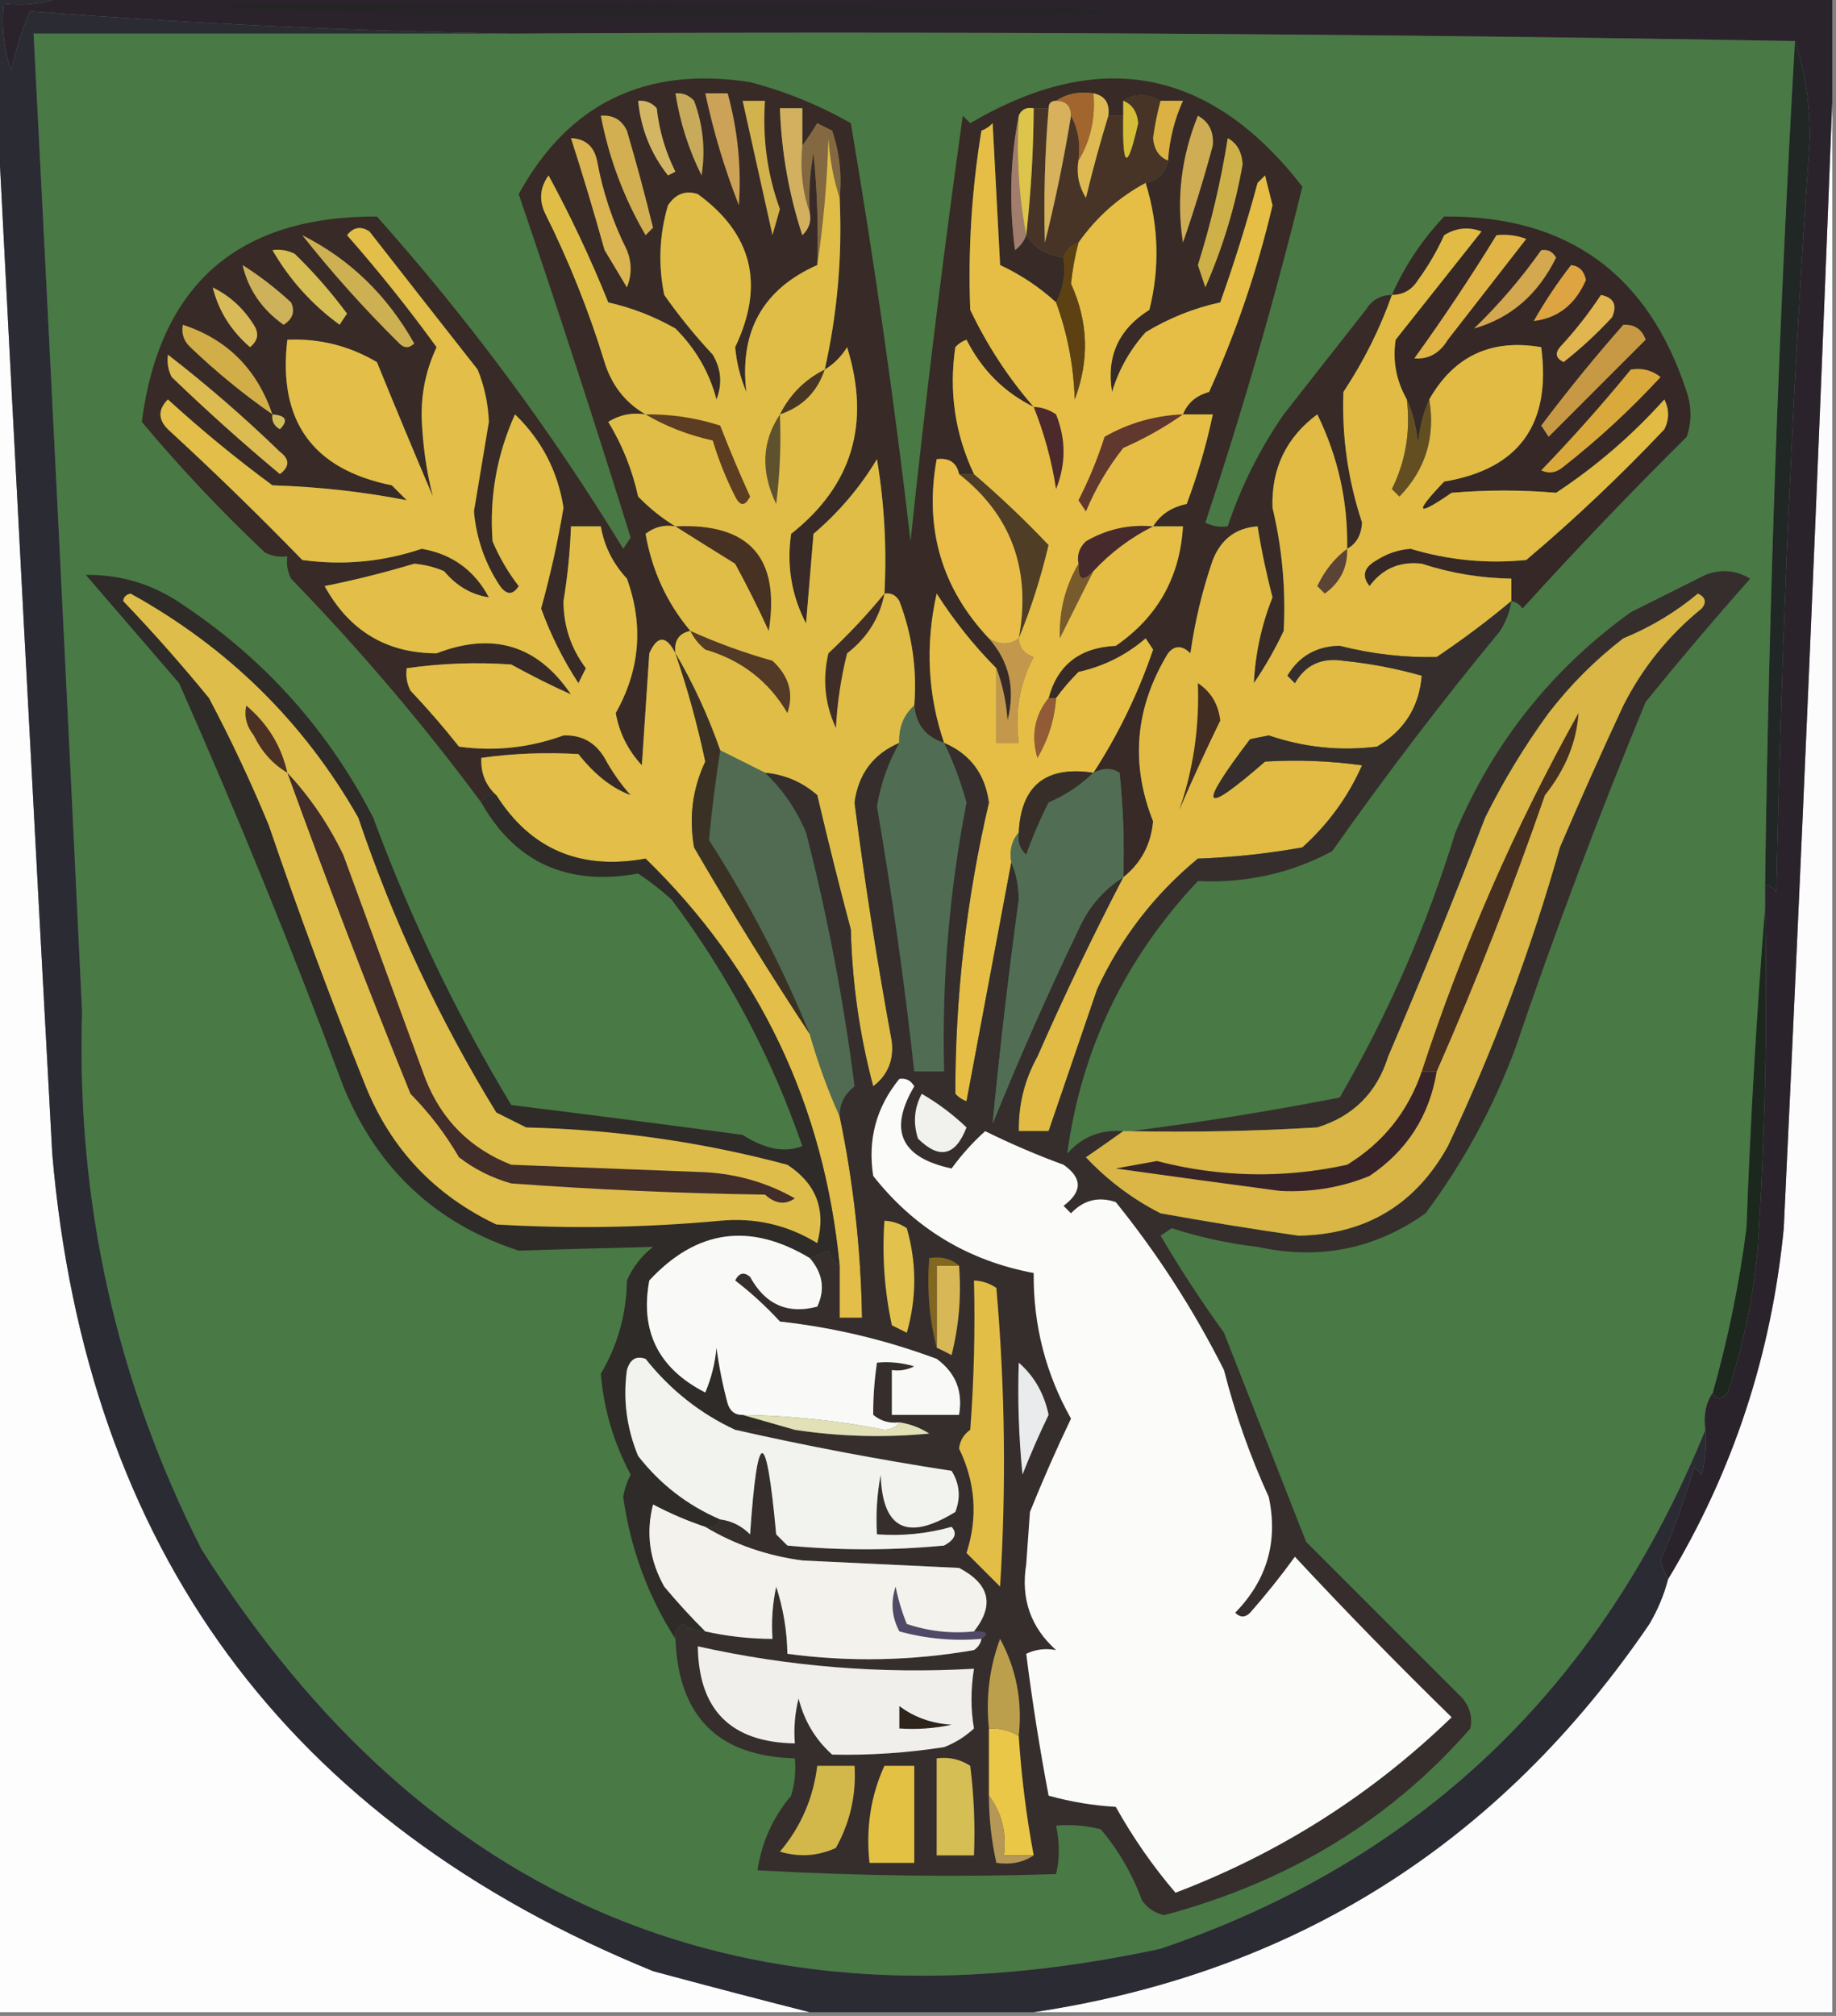 <?xml version="1.0" encoding="UTF-8"?>
<!DOCTYPE svg PUBLIC "-//W3C//DTD SVG 1.1//EN" "http://www.w3.org/Graphics/SVG/1.1/DTD/svg11.dtd">
<svg xmlns="http://www.w3.org/2000/svg" version="1.1" width="246px" height="270px" style="shape-rendering:geometricPrecision; text-rendering:geometricPrecision; image-rendering:optimizeQuality; fill-rule:evenodd; clip-rule:evenodd" xmlns:xlink="http://www.w3.org/1999/xlink">
<rect width="100%" height="100%" fill="#808080" stroke="none"/>
<g><path style="opacity:1" fill="#497945" d="M 68.5,4.5 C 126.002,4.168 183.336,4.501 240.5,5.5C 238.34,43.131 237.007,80.798 236.5,118.5C 236.5,119.5 236.5,120.5 236.5,121.5C 235.37,135.659 234.536,149.992 234,164.5C 233.032,171.98 231.532,179.313 229.5,186.5C 228.549,187.919 228.216,189.585 228.5,191.5C 214.444,226.07 190.11,249.237 155.5,261C 100,272.986 57.167,255.152 27,207.5C 15.555,184.949 10.221,160.949 11,135.5C 8.921,91.826 6.754,48.159 4.5,4.5C 25.833,4.5 47.167,4.5 68.5,4.5 Z"/></g>
<g><path style="opacity:1" fill="#fdfdfd" d="M -0.5,12.5 C 1.914,59.683 4.414,107.016 7,154.5C 11.56,207.482 38.394,243.982 87.5,264C 94.61,265.918 101.61,267.751 108.5,269.5C 72.167,269.5 35.833,269.5 -0.5,269.5C -0.5,183.833 -0.5,98.167 -0.5,12.5 Z"/></g>
<g><path style="opacity:1" fill="#fcfcfc" d="M 245.5,13.5 C 245.5,98.833 245.5,184.167 245.5,269.5C 209.833,269.5 174.167,269.5 138.5,269.5C 173.443,264.263 200.943,246.93 221,217.5C 222.122,215.593 222.955,213.593 223.5,211.5C 232.188,197.117 237.354,181.45 239,164.5C 241.407,114.027 243.574,63.694 245.5,13.5 Z"/></g>
<g><path style="opacity:1" fill="#382a26" d="M 186.5,39.5 C 184.888,44.057 182.722,48.39 180,52.5C 179.777,58.454 180.61,64.287 182.5,70C 182.392,71.681 181.725,72.848 180.5,73.5C 180.616,67.181 179.283,61.181 176.5,55.5C 172.334,58.59 170.334,62.757 170.5,68C 171.794,73.424 172.294,78.924 172,84.5C 170.855,86.926 169.522,89.259 168,91.5C 168.192,87.544 169.025,83.71 170.5,80C 169.678,76.859 169.011,73.693 168.5,70.5C 165.619,70.698 163.619,72.198 162.5,75C 161.103,79.048 160.103,83.214 159.5,87.5C 158.391,86.41 157.391,86.41 156.5,87.5C 152.091,94.744 151.425,102.244 154.5,110C 154.223,113.098 152.89,115.598 150.5,117.5C 150.666,112.821 150.499,108.155 150,103.5C 149.014,102.829 147.847,102.829 146.5,103.5C 149.824,98.386 152.491,92.886 154.5,87C 154.167,86.5 153.833,86 153.5,85.5C 150.909,87.739 147.909,89.239 144.5,90C 143.364,91.145 142.364,92.312 141.5,93.5C 141.167,93.5 140.833,93.5 140.5,93.5C 141.688,89.049 144.688,86.716 149.5,86.5C 155.096,82.643 158.096,77.31 158.5,70.5C 157.167,70.5 155.833,70.5 154.5,70.5C 155.474,68.915 156.974,67.915 159,67.5C 160.484,63.553 161.65,59.553 162.5,55.5C 161.167,55.5 159.833,55.5 158.5,55.5C 159.105,53.974 160.271,52.974 162,52.5C 165.644,44.456 168.477,36.123 170.5,27.5C 170.167,26.167 169.833,24.833 169.5,23.5C 169.167,23.833 168.833,24.167 168.5,24.5C 167.045,29.889 165.378,35.222 163.5,40.5C 159.951,41.274 156.618,42.607 153.5,44.5C 151.396,46.851 149.896,49.518 149,52.5C 148.21,47.746 149.876,44.079 154,41.5C 155.416,35.858 155.249,30.191 153.5,24.5C 155.144,24.19 156.144,23.19 156.5,21.5C 156.694,18.67 157.361,16.004 158.5,13.5C 157.5,13.5 156.5,13.5 155.5,13.5C 153.666,12.506 151.999,12.506 150.5,13.5C 150.5,14.167 150.5,14.833 150.5,15.5C 149.833,15.5 149.167,15.5 148.5,15.5C 148.715,13.821 148.048,12.821 146.5,12.5C 144.585,12.216 142.919,12.549 141.5,13.5C 140.833,13.5 140.5,13.833 140.5,14.5C 139.833,14.5 139.167,14.5 138.5,14.5C 137.508,14.328 136.842,14.662 136.5,15.5C 135.347,21.319 135.181,27.319 136,33.5C 136.717,32.956 137.217,32.289 137.5,31.5C 138.659,33.25 140.326,34.25 142.5,34.5C 142.795,36.735 142.461,38.735 141.5,40.5C 139.287,38.471 136.787,36.805 134,35.5C 133.667,29.167 133.333,22.833 133,16.5C 132.586,16.957 132.086,17.291 131.5,17.5C 130.193,25.465 129.693,33.465 130,41.5C 132.265,46.253 135.098,50.587 138.5,54.5C 134.543,52.543 131.543,49.543 129.5,45.5C 128.914,45.709 128.414,46.043 128,46.5C 127.124,52.458 127.957,58.124 130.5,63.5C 129.833,63.5 129.167,63.5 128.5,63.5C 128.179,61.952 127.179,61.285 125.5,61.5C 123.826,70.781 126.159,78.781 132.5,85.5C 135.244,88.591 136.077,92.258 135,96.5C 134.814,93.964 134.314,91.631 133.5,89.5C 130.519,86.508 127.853,83.175 125.5,79.5C 123.964,86.376 124.298,93.043 126.5,99.5C 124.071,98.735 122.738,97.069 122.5,94.5C 122.884,89.663 122.217,84.997 120.5,80.5C 120.043,79.703 119.376,79.369 118.5,79.5C 118.829,73.463 118.496,67.463 117.5,61.5C 115.237,65.267 112.404,68.601 109,71.5C 108.667,75.5 108.333,79.5 108,83.5C 106.051,79.749 105.384,75.749 106,71.5C 114.185,65.054 116.685,56.721 113.5,46.5C 112.712,47.77 111.712,48.77 110.5,49.5C 112.202,41.954 112.868,34.287 112.5,26.5C 112.817,23.428 112.484,20.428 111.5,17.5C 110.833,17.167 110.167,16.833 109.5,16.5C 108.824,17.602 108.158,18.602 107.5,19.5C 107.5,17.833 107.5,16.167 107.5,14.5C 106.5,14.5 105.5,14.5 104.5,14.5C 104.703,20.353 105.703,26.019 107.5,31.5C 108.386,30.675 108.719,29.675 108.5,28.5C 108.336,25.813 108.503,23.146 109,20.5C 109.499,25.489 109.666,30.489 109.5,35.5C 102.213,38.73 99.047,44.397 100,52.5C 99.192,50.577 98.692,48.577 98.5,46.5C 102.485,38.163 100.818,31.33 93.5,26C 91.865,25.46 90.532,25.96 89.5,27.5C 88.34,31.459 88.174,35.459 89,39.5C 90.977,42.312 93.144,44.978 95.5,47.5C 96.641,49.421 96.808,51.421 96,53.5C 95.041,49.863 93.208,46.697 90.5,44C 87.702,42.401 84.702,41.235 81.5,40.5C 79.133,34.631 76.466,28.965 73.5,23.5C 72.369,25.075 72.203,26.741 73,28.5C 76.226,34.951 78.893,41.618 81,48.5C 81.967,51.621 83.8,53.954 86.5,55.5C 84.712,55.215 83.045,55.548 81.5,56.5C 83.393,59.618 84.727,62.952 85.5,66.5C 87.054,68.093 88.721,69.427 90.5,70.5C 89.022,70.238 87.689,70.571 86.5,71.5C 87.358,76.43 89.358,80.763 92.5,84.5C 90.952,84.821 90.285,85.821 90.5,87.5C 89.259,85.069 88.092,85.069 87,87.5C 86.667,92.5 86.333,97.5 86,102.5C 84.134,100.481 82.967,98.148 82.5,95.5C 85.751,89.736 86.251,83.736 84,77.5C 82.121,75.473 80.954,73.14 80.5,70.5C 79.167,70.5 77.833,70.5 76.5,70.5C 76.386,73.85 76.053,77.183 75.5,80.5C 75.501,83.836 76.501,86.836 78.5,89.5C 78.167,90.167 77.833,90.833 77.5,91.5C 75.456,88.377 73.79,85.044 72.5,81.5C 73.736,77.056 74.736,72.556 75.5,68C 74.737,63.106 72.571,58.939 69,55.5C 66.556,60.937 65.556,66.603 66,72.5C 66.914,74.664 68.081,76.664 69.5,78.5C 68.726,79.711 67.893,79.711 67,78.5C 64.991,75.478 63.824,72.144 63.5,68.5C 64.167,64.5 64.833,60.5 65.5,56.5C 65.406,54.077 64.906,51.744 64,49.5C 59.111,43.29 54.278,37.123 49.5,31C 48.365,30.251 47.365,30.417 46.5,31.5C 50.74,36.318 54.74,41.318 58.5,46.5C 57.09,49.501 56.423,52.667 56.5,56C 56.645,59.652 57.145,63.152 58,66.5C 55.438,60.477 52.938,54.477 50.5,48.5C 46.795,46.314 42.795,45.314 38.5,45.5C 37.217,56.371 41.884,62.871 52.5,65C 53.167,65.667 53.833,66.333 54.5,67C 48.681,65.865 42.681,65.198 36.5,65C 31.61,61.395 26.943,57.562 22.5,53.5C 21.167,54.833 21.167,56.167 22.5,57.5C 28.599,63.097 34.599,68.93 40.5,75C 45.971,75.753 51.304,75.253 56.5,73.5C 60.556,74.195 63.556,76.362 65.5,80C 63.195,79.671 61.195,78.504 59.5,76.5C 58.228,75.954 56.895,75.621 55.5,75.5C 51.564,76.683 47.564,77.683 43.5,78.5C 46.803,84.495 51.803,87.495 58.5,87.5C 66.052,84.582 72.052,86.415 76.5,93C 73.945,91.862 71.278,90.529 68.5,89C 63.826,88.667 59.16,88.833 54.5,89.5C 54.35,90.552 54.517,91.552 55,92.5C 57.285,94.907 59.451,97.407 61.5,100C 66.28,100.653 70.947,100.153 75.5,98.5C 77.912,98.406 79.745,99.406 81,101.5C 81.972,103.305 83.139,104.972 84.5,106.5C 82.014,105.594 79.681,103.761 77.5,101C 73.165,100.737 68.832,100.903 64.5,101.5C 64.391,103.514 65.058,105.18 66.5,106.5C 65.508,106.328 64.842,106.662 64.5,107.5C 56.73,97.014 48.23,87.014 39,77.5C 38.517,76.552 38.35,75.552 38.5,74.5C 37.448,74.65 36.448,74.483 35.5,74C 29.634,68.469 24.134,62.635 19,56.5C 21.4,38.102 31.9,28.935 50.5,29C 62.829,42.815 73.829,57.648 83.5,73.5C 83.833,73 84.167,72.5 84.5,72C 79.721,56.643 74.721,41.309 69.5,26C 76.173,13.832 86.507,8.832 100.5,11C 105.258,12.251 109.758,14.085 114,16.5C 117.214,35.496 119.881,54.163 122,72.5C 124.01,53.445 126.343,34.445 129,15.5C 129.333,15.833 129.667,16.167 130,16.5C 147.364,6.291 162.197,9.125 174.5,25C 170.847,39.903 166.514,54.903 161.5,70C 162.448,70.483 163.448,70.65 164.5,70.5C 166.253,65.213 168.753,60.213 172,55.5C 175.667,50.833 179.333,46.167 183,41.5C 183.816,40.177 184.983,39.511 186.5,39.5 Z"/></g>
<g><path style="opacity:1" fill="#d6bd54" d="M 36.5,33.5 C 37.552,33.35 38.552,33.517 39.5,34C 42.023,36.446 44.357,39.112 46.5,42C 46.167,42.5 45.833,43 45.5,43.5C 41.772,40.775 38.772,37.441 36.5,33.5 Z"/></g>
<g><path style="opacity:1" fill="#ceb15b" d="M 32.5,35.5 C 34.772,36.927 36.938,38.594 39,40.5C 39.563,41.725 39.23,42.725 38,43.5C 35.097,41.454 33.264,38.787 32.5,35.5 Z"/></g>
<g><path style="opacity:1" fill="#483426" d="M 150.5,13.5 C 151.999,12.506 153.666,12.506 155.5,13.5C 155.062,15.126 154.728,16.793 154.5,18.5C 154.64,20.03 155.307,21.03 156.5,21.5C 156.144,23.19 155.144,24.19 153.5,24.5C 149.899,26.431 146.899,29.098 144.5,32.5C 143.5,32.833 142.833,33.5 142.5,34.5C 140.326,34.25 138.659,33.25 137.5,31.5C 138.134,25.855 138.468,20.189 138.5,14.5C 139.167,14.5 139.833,14.5 140.5,14.5C 139.998,20.505 139.832,26.505 140,32.5C 141.413,26.827 142.58,21.16 143.5,15.5C 144.461,17.265 144.795,19.265 144.5,21.5C 144.215,23.288 144.548,24.955 145.5,26.5C 146.396,22.772 147.396,19.105 148.5,15.5C 149.167,15.5 149.833,15.5 150.5,15.5C 150.367,22.649 151.034,22.982 152.5,16.5C 152.36,14.97 151.693,13.97 150.5,13.5 Z"/></g>
<g><path style="opacity:1" fill="#ccb052" d="M 40.5,31.5 C 46.869,34.699 51.869,39.532 55.5,46C 54.833,46.667 54.167,46.667 53.5,46C 48.791,41.345 44.457,36.512 40.5,31.5 Z"/></g>
<g><path style="opacity:1" fill="#ceb048" d="M 164.5,18.5 C 165.725,19.152 166.392,20.319 166.5,22C 165.513,27.639 163.847,33.139 161.5,38.5C 161.167,37.5 160.833,36.5 160.5,35.5C 162.262,29.893 163.595,24.227 164.5,18.5 Z"/></g>
<g><path style="opacity:1" fill="#dab551" d="M 76.5,18.5 C 78.411,18.574 79.578,19.574 80,21.5C 80.758,25.685 82.091,29.685 84,33.5C 84.667,35.167 84.667,36.833 84,38.5C 83,36.833 82,35.167 81,33.5C 79.585,28.426 78.085,23.426 76.5,18.5 Z"/></g>
<g><path style="opacity:1" fill="#d7b15c" d="M 141.5,13.5 C 142.833,13.5 143.5,14.167 143.5,15.5C 142.58,21.16 141.413,26.827 140,32.5C 139.832,26.505 139.998,20.505 140.5,14.5C 140.5,13.833 140.833,13.5 141.5,13.5 Z"/></g>
<g><path style="opacity:1" fill="#846841" d="M 112.5,26.5 C 111.683,24.031 111.183,21.365 111,18.5C 110.827,24.348 110.327,30.015 109.5,35.5C 109.666,30.489 109.499,25.489 109,20.5C 108.503,23.146 108.336,25.813 108.5,28.5C 107.523,25.713 107.19,22.713 107.5,19.5C 108.158,18.602 108.824,17.602 109.5,16.5C 110.167,16.833 110.833,17.167 111.5,17.5C 112.484,20.428 112.817,23.428 112.5,26.5 Z"/></g>
<g><path style="opacity:1" fill="#dfba52" d="M 146.5,12.5 C 148.048,12.821 148.715,13.821 148.5,15.5C 147.396,19.105 146.396,22.772 145.5,26.5C 144.548,24.955 144.215,23.288 144.5,21.5C 146.118,18.829 146.785,15.829 146.5,12.5 Z"/></g>
<g><path style="opacity:1" fill="#d3b060" d="M 107.5,19.5 C 107.19,22.713 107.523,25.713 108.5,28.5C 108.719,29.675 108.386,30.675 107.5,31.5C 105.703,26.019 104.703,20.353 104.5,14.5C 105.5,14.5 106.5,14.5 107.5,14.5C 107.5,16.167 107.5,17.833 107.5,19.5 Z"/></g>
<g><path style="opacity:1" fill="#cba258" d="M 94.5,12.5 C 95.5,12.5 96.5,12.5 97.5,12.5C 98.854,17.428 99.354,22.428 99,27.5C 97.076,22.6 95.576,17.6 94.5,12.5 Z"/></g>
<g><path style="opacity:1" fill="#a2652e" d="M 141.5,13.5 C 142.919,12.549 144.585,12.216 146.5,12.5C 146.785,15.829 146.118,18.829 144.5,21.5C 144.795,19.265 144.461,17.265 143.5,15.5C 143.5,14.167 142.833,13.5 141.5,13.5 Z"/></g>
<g><path style="opacity:1" fill="#a27c6c" d="M 136.5,15.5 C 136.179,21.026 136.512,26.36 137.5,31.5C 137.217,32.289 136.717,32.956 136,33.5C 135.181,27.319 135.347,21.319 136.5,15.5 Z"/></g>
<g><path style="opacity:1" fill="#d2b664" d="M 85.5,13.5 C 86.496,13.414 87.329,13.748 88,14.5C 88.332,17.506 89.166,20.34 90.5,23C 90.167,23.167 89.833,23.333 89.5,23.5C 87.187,20.563 85.854,17.23 85.5,13.5 Z"/></g>
<g><path style="opacity:1" fill="#d2af51" d="M 80.5,15.5 C 82.124,15.36 83.29,16.027 84,17.5C 85.272,21.815 86.439,26.148 87.5,30.5C 87.167,30.833 86.833,31.167 86.5,31.5C 83.587,26.517 81.587,21.184 80.5,15.5 Z"/></g>
<g><path style="opacity:1" fill="#dab142" d="M 155.5,13.5 C 156.5,13.5 157.5,13.5 158.5,13.5C 157.361,16.004 156.694,18.67 156.5,21.5C 155.307,21.03 154.64,20.03 154.5,18.5C 154.728,16.793 155.062,15.126 155.5,13.5 Z"/></g>
<g><path style="opacity:1" fill="#cead55" d="M 160.5,15.5 C 161.993,16.312 162.66,17.645 162.5,19.5C 161.323,23.873 159.99,28.207 158.5,32.5C 157.591,26.695 158.257,21.028 160.5,15.5 Z"/></g>
<g><path style="opacity:1" fill="#dcc54a" d="M 138.5,14.5 C 138.468,20.189 138.134,25.855 137.5,31.5C 136.512,26.36 136.179,21.026 136.5,15.5C 136.842,14.662 137.508,14.328 138.5,14.5 Z"/></g>
<g><path style="opacity:1" fill="#d1b24d" d="M 99.5,13.5 C 100.5,13.5 101.5,13.5 102.5,13.5C 102.152,18.555 102.819,23.388 104.5,28C 104.167,29.167 103.833,30.333 103.5,31.5C 102.165,25.488 100.832,19.488 99.5,13.5 Z"/></g>
<g><path style="opacity:1" fill="#c7ab5b" d="M 90.5,12.5 C 91.496,12.414 92.329,12.748 93,13.5C 94.213,16.767 94.546,20.101 94,23.5C 92.268,20.031 91.102,16.364 90.5,12.5 Z"/></g>
<g><path style="opacity:1" fill="#d5bd39" d="M 150.5,13.5 C 151.693,13.97 152.36,14.97 152.5,16.5C 151.034,22.982 150.367,22.649 150.5,15.5C 150.5,14.833 150.5,14.167 150.5,13.5 Z"/></g>
<g><path style="opacity:1" fill="#d8ba59" d="M 28.5,38.5 C 30.767,39.596 32.6,41.263 34,43.5C 34.749,44.635 34.583,45.635 33.5,46.5C 30.945,44.301 29.279,41.634 28.5,38.5 Z"/></g>
<g><path style="opacity:1" fill="#d1ae47" d="M 36.5,55.5 C 32.637,52.819 28.97,49.819 25.5,46.5C 24.614,45.675 24.281,44.675 24.5,43.5C 30.434,45.434 34.434,49.434 36.5,55.5 Z"/></g>
<g><path style="opacity:1" fill="#dcbb51" d="M 22.5,47.5 C 27.7,51.518 32.7,55.852 37.5,60.5C 38.833,61.5 38.833,62.5 37.5,63.5C 32.492,59.323 27.659,54.99 23,50.5C 22.517,49.552 22.351,48.552 22.5,47.5 Z"/></g>
<g><path style="opacity:1" fill="#e3be48" d="M 90.5,87.5 C 92.111,92.179 93.444,97.012 94.5,102C 92.793,105.619 92.293,109.453 93,113.5C 97.962,122.024 103.129,130.357 108.5,138.5C 109.588,142.326 110.921,145.992 112.5,149.5C 114.355,158.381 115.355,167.381 115.5,176.5C 114.5,176.5 113.5,176.5 112.5,176.5C 112.5,174.167 112.5,171.833 112.5,169.5C 110.414,148.017 101.747,129.851 86.5,115C 77.764,116.594 71.098,113.761 66.5,106.5C 65.058,105.18 64.391,103.514 64.5,101.5C 68.832,100.903 73.165,100.737 77.5,101C 79.681,103.761 82.014,105.594 84.5,106.5C 83.139,104.972 81.972,103.305 81,101.5C 79.745,99.406 77.912,98.406 75.5,98.5C 70.947,100.153 66.28,100.653 61.5,100C 59.451,97.407 57.285,94.907 55,92.5C 54.517,91.552 54.35,90.552 54.5,89.5C 59.16,88.833 63.826,88.667 68.5,89C 71.278,90.529 73.945,91.862 76.5,93C 72.052,86.415 66.052,84.582 58.5,87.5C 51.803,87.495 46.803,84.495 43.5,78.5C 47.564,77.683 51.564,76.683 55.5,75.5C 56.895,75.621 58.228,75.954 59.5,76.5C 61.195,78.504 63.195,79.671 65.5,80C 63.556,76.362 60.556,74.195 56.5,73.5C 51.304,75.253 45.971,75.753 40.5,75C 34.599,68.93 28.599,63.097 22.5,57.5C 21.167,56.167 21.167,54.833 22.5,53.5C 26.943,57.562 31.61,61.395 36.5,65C 42.681,65.198 48.681,65.865 54.5,67C 53.833,66.333 53.167,65.667 52.5,65C 41.884,62.871 37.217,56.371 38.5,45.5C 42.795,45.314 46.795,46.314 50.5,48.5C 52.938,54.477 55.438,60.477 58,66.5C 57.145,63.152 56.645,59.652 56.5,56C 56.423,52.667 57.09,49.501 58.5,46.5C 54.74,41.318 50.74,36.318 46.5,31.5C 47.365,30.417 48.365,30.251 49.5,31C 54.278,37.123 59.111,43.29 64,49.5C 64.906,51.744 65.406,54.077 65.5,56.5C 64.833,60.5 64.167,64.5 63.5,68.5C 63.824,72.144 64.991,75.478 67,78.5C 67.893,79.711 68.726,79.711 69.5,78.5C 68.081,76.664 66.914,74.664 66,72.5C 65.556,66.603 66.556,60.937 69,55.5C 72.571,58.939 74.737,63.106 75.5,68C 74.736,72.556 73.736,77.056 72.5,81.5C 73.79,85.044 75.456,88.377 77.5,91.5C 77.833,90.833 78.167,90.167 78.5,89.5C 76.501,86.836 75.501,83.836 75.5,80.5C 76.053,77.183 76.386,73.85 76.5,70.5C 77.833,70.5 79.167,70.5 80.5,70.5C 80.954,73.14 82.121,75.473 84,77.5C 86.251,83.736 85.751,89.736 82.5,95.5C 82.967,98.148 84.134,100.481 86,102.5C 86.333,97.5 86.667,92.5 87,87.5C 88.092,85.069 89.259,85.069 90.5,87.5 Z"/></g>
<g><path style="opacity:1" fill="#d1bc5c" d="M 36.5,55.5 C 38.337,55.639 38.67,56.306 37.5,57.5C 36.703,57.043 36.369,56.376 36.5,55.5 Z"/></g>
<g><path style="opacity:1" fill="#352826" d="M 202.5,80.5 C 202.5,79.5 202.5,78.5 202.5,77.5C 198.382,77.436 194.382,76.769 190.5,75.5C 187.57,75.154 185.237,76.154 183.5,78.5C 182.406,77.132 182.74,75.965 184.5,75C 185.873,74.125 187.373,73.625 189,73.5C 194.087,75.032 199.254,75.532 204.5,75C 210.943,69.56 217.109,63.727 223,57.5C 223.667,56.167 223.667,54.833 223,53.5C 218.69,58.302 213.857,62.468 208.5,66C 203.868,65.607 199.201,65.607 194.5,66C 189.736,69.278 189.403,68.778 193.5,64.5C 203.539,62.823 207.872,56.823 206.5,46.5C 199.813,45.345 194.813,47.678 191.5,53.5C 190.691,55.292 190.191,57.292 190,59.5C 189.809,57.292 189.309,55.292 188.5,53.5C 187.072,50.988 186.572,48.322 187,45.5C 190.833,40.667 194.667,35.833 198.5,31C 196.765,30.349 195.098,30.515 193.5,31.5C 192.542,33.624 191.375,35.624 190,37.5C 189.184,38.823 188.017,39.489 186.5,39.5C 188.216,35.612 190.549,32.112 193.5,29C 210.018,28.852 220.851,36.686 226,52.5C 226.667,54.5 226.667,56.5 226,58.5C 218.431,66.001 211.097,73.667 204,81.5C 203.617,80.944 203.117,80.611 202.5,80.5 Z"/></g>
<g><path style="opacity:1" fill="#d9aa3b" d="M 218.5,49.5 C 219.978,49.238 221.311,49.571 222.5,50.5C 218.467,54.868 214.134,58.868 209.5,62.5C 208.549,63.326 207.549,63.492 206.5,63C 210.73,58.609 214.73,54.109 218.5,49.5 Z"/></g>
<g><path style="opacity:1" fill="#c89945" d="M 217.5,43.5 C 218.995,43.415 219.995,44.081 220.5,45.5C 216.167,49.833 211.833,54.167 207.5,58.5C 207.167,58 206.833,57.5 206.5,57C 210.018,52.321 213.685,47.821 217.5,43.5 Z"/></g>
<g><path style="opacity:1" fill="#e1b54f" d="M 214.5,39.5 C 216.225,39.843 216.725,40.843 216,42.5C 213.984,44.684 211.817,46.684 209.5,48.5C 208.479,47.998 208.312,47.332 209,46.5C 211.048,44.291 212.881,41.958 214.5,39.5 Z"/></g>
<g><path style="opacity:1" fill="#dda441" d="M 210.5,35.5 C 211.586,35.62 212.253,36.287 212.5,37.5C 211.079,40.781 208.746,42.615 205.5,43C 207.014,40.334 208.68,37.834 210.5,35.5 Z"/></g>
<g><path style="opacity:1" fill="#d3a84f" d="M 206.5,33.5 C 207.376,33.369 208.043,33.703 208.5,34.5C 206.077,39.445 202.41,42.612 197.5,44C 200.863,40.748 203.863,37.248 206.5,33.5 Z"/></g>
<g><path style="opacity:1" fill="#e0b546" d="M 200.5,31.5 C 201.873,31.343 203.207,31.51 204.5,32C 200.988,36.509 197.488,41.009 194,45.5C 192.887,47.329 191.387,48.163 189.5,48C 193.38,42.624 197.047,37.124 200.5,31.5 Z"/></g>
<g><path style="opacity:1" fill="#202724" d="M 240.5,5.5 C 241.825,9.445 242.492,13.778 242.5,18.5C 240.231,50.735 238.731,84.402 238,119.5C 237.617,118.944 237.117,118.611 236.5,118.5C 237.007,80.798 238.34,43.131 240.5,5.5 Z"/></g>
<g><path style="opacity:1" fill="#503d25" d="M 128.5,63.5 C 129.167,63.5 129.833,63.5 130.5,63.5C 133.939,66.436 137.272,69.602 140.5,73C 139.434,77.481 138.101,81.648 136.5,85.5C 138.185,76.345 135.518,69.012 128.5,63.5 Z"/></g>
<g><path style="opacity:1" fill="#e9bd47" d="M 128.5,63.5 C 135.518,69.012 138.185,76.345 136.5,85.5C 135.298,86.405 133.964,86.405 132.5,85.5C 126.159,78.781 123.826,70.781 125.5,61.5C 127.179,61.285 128.179,61.952 128.5,63.5 Z"/></g>
<g><path style="opacity:1" fill="#e0bd46" d="M 112.5,26.5 C 112.868,34.287 112.202,41.954 110.5,49.5C 111.712,48.77 112.712,47.77 113.5,46.5C 116.685,56.721 114.185,65.054 106,71.5C 105.384,75.749 106.051,79.749 108,83.5C 108.333,79.5 108.667,75.5 109,71.5C 112.404,68.601 115.237,65.267 117.5,61.5C 118.496,67.463 118.829,73.463 118.5,79.5C 119.376,79.369 120.043,79.703 120.5,80.5C 122.217,84.997 122.884,89.663 122.5,94.5C 121.069,95.78 120.402,97.447 120.5,99.5C 117.008,100.999 115.008,103.666 114.5,107.5C 115.872,118.214 117.539,128.88 119.5,139.5C 119.779,142.006 118.946,144.006 117,145.5C 115.177,138.651 114.177,131.651 114,124.5C 112.425,118.592 110.925,112.592 109.5,106.5C 107.49,104.747 105.157,103.747 102.5,103.5C 100.5,102.5 98.5,101.5 96.5,100.5C 94.847,95.811 92.847,91.478 90.5,87.5C 90.285,85.821 90.952,84.821 92.5,84.5C 89.358,80.763 87.358,76.43 86.5,71.5C 87.689,70.571 89.022,70.238 90.5,70.5C 88.721,69.427 87.054,68.093 85.5,66.5C 84.727,62.952 83.393,59.618 81.5,56.5C 83.045,55.548 84.712,55.215 86.5,55.5C 83.8,53.954 81.967,51.621 81,48.5C 78.893,41.618 76.226,34.951 73,28.5C 72.203,26.741 72.369,25.075 73.5,23.5C 76.466,28.965 79.133,34.631 81.5,40.5C 84.702,41.235 87.702,42.401 90.5,44C 93.208,46.697 95.041,49.863 96,53.5C 96.808,51.421 96.641,49.421 95.5,47.5C 93.144,44.978 90.977,42.312 89,39.5C 88.174,35.459 88.34,31.459 89.5,27.5C 90.532,25.96 91.865,25.46 93.5,26C 100.818,31.33 102.485,38.163 98.5,46.5C 98.692,48.577 99.192,50.577 100,52.5C 99.047,44.397 102.213,38.73 109.5,35.5C 110.327,30.015 110.827,24.348 111,18.5C 111.183,21.365 111.683,24.031 112.5,26.5 Z"/></g>
<g><path style="opacity:1" fill="#463123" d="M 90.5,70.5 C 100.401,70.027 104.568,74.693 103,84.5C 101.589,81.421 100.089,78.421 98.5,75.5C 95.769,73.808 93.103,72.142 90.5,70.5 Z"/></g>
<g><path style="opacity:1" fill="#5e522e" d="M 104.5,55.5 C 104.666,59.514 104.499,63.514 104,67.5C 101.9,63.154 102.066,59.154 104.5,55.5 Z"/></g>
<g><path style="opacity:1" fill="#5c3d21" d="M 86.5,55.5 C 89.91,55.457 93.243,55.957 96.5,57C 97.731,60.19 99.065,63.357 100.5,66.5C 99.833,67.833 99.167,67.833 98.5,66.5C 97.27,64.067 96.27,61.567 95.5,59C 92.21,58.275 89.21,57.108 86.5,55.5 Z"/></g>
<g><path style="opacity:1" fill="#473623" d="M 110.5,49.5 C 109.5,52.5 107.5,54.5 104.5,55.5C 105.855,52.812 107.855,50.812 110.5,49.5 Z"/></g>
<g><path style="opacity:1" fill="#e6be45" d="M 141.5,40.5 C 143.021,44.657 143.854,48.99 144,53.5C 145.986,48.256 145.82,43.09 143.5,38C 143.696,36.122 144.029,34.288 144.5,32.5C 146.899,29.098 149.899,26.431 153.5,24.5C 155.249,30.191 155.416,35.858 154,41.5C 149.876,44.079 148.21,47.746 149,52.5C 149.896,49.518 151.396,46.851 153.5,44.5C 156.618,42.607 159.951,41.274 163.5,40.5C 165.378,35.222 167.045,29.889 168.5,24.5C 168.833,24.167 169.167,23.833 169.5,23.5C 169.833,24.833 170.167,26.167 170.5,27.5C 168.477,36.123 165.644,44.456 162,52.5C 160.271,52.974 159.105,53.974 158.5,55.5C 159.833,55.5 161.167,55.5 162.5,55.5C 161.65,59.553 160.484,63.553 159,67.5C 156.974,67.915 155.474,68.915 154.5,70.5C 155.833,70.5 157.167,70.5 158.5,70.5C 158.096,77.31 155.096,82.643 149.5,86.5C 144.688,86.716 141.688,89.049 140.5,93.5C 138.633,95.812 138.133,98.479 139,101.5C 140.446,99.058 141.279,96.392 141.5,93.5C 142.364,92.312 143.364,91.145 144.5,90C 147.909,89.239 150.909,87.739 153.5,85.5C 153.833,86 154.167,86.5 154.5,87C 152.491,92.886 149.824,98.386 146.5,103.5C 140.14,102.536 136.807,105.202 136.5,111.5C 135.566,112.568 135.232,113.901 135.5,115.5C 133.502,126.128 131.502,136.795 129.5,147.5C 128.914,147.291 128.414,146.957 128,146.5C 127.993,133.357 129.493,120.357 132.5,107.5C 131.985,103.66 129.985,100.993 126.5,99.5C 124.298,93.043 123.964,86.376 125.5,79.5C 127.853,83.175 130.519,86.508 133.5,89.5C 133.5,92.833 133.5,96.167 133.5,99.5C 134.5,99.5 135.5,99.5 136.5,99.5C 135.956,95.327 136.623,91.493 138.5,88C 137.244,87.583 136.577,86.75 136.5,85.5C 138.101,81.648 139.434,77.481 140.5,73C 137.272,69.602 133.939,66.436 130.5,63.5C 127.957,58.124 127.124,52.458 128,46.5C 128.414,46.043 128.914,45.709 129.5,45.5C 131.543,49.543 134.543,52.543 138.5,54.5C 135.098,50.587 132.265,46.253 130,41.5C 129.693,33.465 130.193,25.465 131.5,17.5C 132.086,17.291 132.586,16.957 133,16.5C 133.333,22.833 133.667,29.167 134,35.5C 136.787,36.805 139.287,38.471 141.5,40.5 Z"/></g>
<g><path style="opacity:1" fill="#785b2c" d="M 144.5,75.5 C 144.409,77.698 145.075,78.031 146.5,76.5C 145.021,79.458 143.521,82.458 142,85.5C 141.877,81.88 142.711,78.547 144.5,75.5 Z"/></g>
<g><path style="opacity:1" fill="#472b2c" d="M 154.5,70.5 C 151.476,72.013 148.809,74.013 146.5,76.5C 145.075,78.031 144.409,77.698 144.5,75.5C 144.281,74.325 144.614,73.325 145.5,72.5C 148.276,70.87 151.276,70.204 154.5,70.5 Z"/></g>
<g><path style="opacity:1" fill="#4c292b" d="M 138.5,54.5 C 139.583,54.539 140.583,54.873 141.5,55.5C 142.833,58.833 142.833,62.167 141.5,65.5C 140.904,61.668 139.904,58.001 138.5,54.5 Z"/></g>
<g><path style="opacity:1" fill="#60382e" d="M 158.5,55.5 C 156.058,57.226 153.391,58.726 150.5,60C 148.451,62.596 146.785,65.429 145.5,68.5C 145.167,68 144.833,67.5 144.5,67C 145.89,64.294 147.056,61.461 148,58.5C 151.239,56.648 154.739,55.648 158.5,55.5 Z"/></g>
<g><path style="opacity:1" fill="#5e4113" d="M 144.5,32.5 C 144.029,34.288 143.696,36.122 143.5,38C 145.82,43.09 145.986,48.256 144,53.5C 143.854,48.99 143.021,44.657 141.5,40.5C 142.461,38.735 142.795,36.735 142.5,34.5C 142.833,33.5 143.5,32.833 144.5,32.5 Z"/></g>
<g><path style="opacity:1" fill="#c3984d" d="M 132.5,85.5 C 133.964,86.405 135.298,86.405 136.5,85.5C 136.577,86.75 137.244,87.583 138.5,88C 136.623,91.493 135.956,95.327 136.5,99.5C 135.5,99.5 134.5,99.5 133.5,99.5C 133.5,96.167 133.5,92.833 133.5,89.5C 134.314,91.631 134.814,93.964 135,96.5C 136.077,92.258 135.244,88.591 132.5,85.5 Z"/></g>
<g><path style="opacity:1" fill="#523a27" d="M 92.5,84.5 C 96.047,86.105 99.714,87.438 103.5,88.5C 105.72,90.551 106.386,92.884 105.5,95.5C 102.999,91.24 99.333,88.406 94.5,87C 93.62,86.292 92.953,85.458 92.5,84.5 Z"/></g>
<g><path style="opacity:1" fill="#3f2e27" d="M 118.5,79.5 C 117.875,82.737 116.208,85.404 113.5,87.5C 112.676,90.785 112.176,94.118 112,97.5C 110.517,94.298 110.183,90.964 111,87.5C 113.79,84.884 116.29,82.218 118.5,79.5 Z"/></g>
<g><path style="opacity:1" fill="#e1bb44" d="M 188.5,53.5 C 189.011,57.783 188.344,61.783 186.5,65.5C 186.833,65.833 187.167,66.167 187.5,66.5C 191.001,62.895 192.335,58.561 191.5,53.5C 194.813,47.678 199.813,45.345 206.5,46.5C 207.872,56.823 203.539,62.823 193.5,64.5C 189.403,68.778 189.736,69.278 194.5,66C 199.201,65.607 203.868,65.607 208.5,66C 213.857,62.468 218.69,58.302 223,53.5C 223.667,54.833 223.667,56.167 223,57.5C 217.109,63.727 210.943,69.56 204.5,75C 199.254,75.532 194.087,75.032 189,73.5C 187.373,73.625 185.873,74.125 184.5,75C 182.74,75.965 182.406,77.132 183.5,78.5C 185.237,76.154 187.57,75.154 190.5,75.5C 194.382,76.769 198.382,77.436 202.5,77.5C 202.5,78.5 202.5,79.5 202.5,80.5C 199.345,83.144 196.012,85.644 192.5,88C 188.139,88.098 183.805,87.598 179.5,86.5C 176.402,86.548 174.068,87.881 172.5,90.5C 172.833,90.833 173.167,91.167 173.5,91.5C 174.91,89.045 177.077,88.045 180,88.5C 183.572,88.859 187.072,89.526 190.5,90.5C 190.156,94.684 188.156,97.851 184.5,100C 179.569,100.613 174.736,100.113 170,98.5C 169.167,98.667 168.333,98.833 167.5,99C 160.35,108.397 161.017,109.397 169.5,102C 173.835,101.737 178.168,101.903 182.5,102.5C 180.643,106.7 177.977,110.366 174.5,113.5C 169.868,114.328 165.202,114.828 160.5,115C 154.68,119.802 150.18,125.635 147,132.5C 144.845,138.815 142.679,145.149 140.5,151.5C 139.167,151.5 137.833,151.5 136.5,151.5C 136.439,147.951 137.273,144.618 139,141.5C 142.604,133.295 146.438,125.295 150.5,117.5C 152.89,115.598 154.223,113.098 154.5,110C 151.425,102.244 152.091,94.744 156.5,87.5C 157.391,86.41 158.391,86.41 159.5,87.5C 160.103,83.214 161.103,79.048 162.5,75C 163.619,72.198 165.619,70.698 168.5,70.5C 169.011,73.693 169.678,76.859 170.5,80C 169.025,83.71 168.192,87.544 168,91.5C 169.522,89.259 170.855,86.926 172,84.5C 172.294,78.924 171.794,73.424 170.5,68C 170.334,62.757 172.334,58.59 176.5,55.5C 179.283,61.181 180.616,67.181 180.5,73.5C 181.725,72.848 182.392,71.681 182.5,70C 180.61,64.287 179.777,58.454 180,52.5C 182.722,48.39 184.888,44.057 186.5,39.5C 188.017,39.489 189.184,38.823 190,37.5C 191.375,35.624 192.542,33.624 193.5,31.5C 195.098,30.515 196.765,30.349 198.5,31C 194.667,35.833 190.833,40.667 187,45.5C 186.572,48.322 187.072,50.988 188.5,53.5 Z"/></g>
<g><path style="opacity:1" fill="#5b4336" d="M 180.5,73.5 C 180.577,76.012 179.577,78.012 177.5,79.5C 177.167,79.167 176.833,78.833 176.5,78.5C 177.489,76.414 178.822,74.747 180.5,73.5 Z"/></g>
<g><path style="opacity:1" fill="#634e22" d="M 188.5,53.5 C 189.309,55.292 189.809,57.292 190,59.5C 190.191,57.292 190.691,55.292 191.5,53.5C 192.335,58.561 191.001,62.895 187.5,66.5C 187.167,66.167 186.833,65.833 186.5,65.5C 188.344,61.783 189.011,57.783 188.5,53.5 Z"/></g>
<g><path style="opacity:1" fill="#506d54" d="M 122.5,94.5 C 122.738,97.069 124.071,98.735 126.5,99.5C 127.726,102.003 128.726,104.669 129.5,107.5C 127.185,119.392 126.185,131.392 126.5,143.5C 125.167,143.5 123.833,143.5 122.5,143.5C 121.191,131.627 119.524,119.794 117.5,108C 118.021,104.934 119.021,102.101 120.5,99.5C 120.402,97.447 121.069,95.78 122.5,94.5 Z"/></g>
<g><path style="opacity:1" fill="#925b36" d="M 140.5,93.5 C 140.833,93.5 141.167,93.5 141.5,93.5C 141.279,96.392 140.446,99.058 139,101.5C 138.133,98.479 138.633,95.812 140.5,93.5 Z"/></g>
<g><path style="opacity:1" fill="#412d21" d="M 160.5,91.5 C 162.243,92.641 163.243,94.308 163.5,96.5C 161.571,100.452 159.738,104.452 158,108.5C 159.882,103.091 160.716,97.424 160.5,91.5 Z"/></g>
<g><path style="opacity:1" fill="#506b52" d="M 96.5,100.5 C 98.5,101.5 100.5,102.5 102.5,103.5C 104.832,105.692 106.665,108.359 108,111.5C 110.874,122.703 113.041,134.037 114.5,145.5C 113.147,146.524 112.48,147.857 112.5,149.5C 110.921,145.992 109.588,142.326 108.5,138.5C 104.835,129.506 100.335,120.839 95,112.5C 95.368,108.533 95.868,104.533 96.5,100.5 Z"/></g>
<g><path style="opacity:1" fill="#3a3124" d="M 90.5,87.5 C 92.847,91.478 94.847,95.811 96.5,100.5C 95.868,104.533 95.368,108.533 95,112.5C 100.335,120.839 104.835,129.506 108.5,138.5C 103.129,130.357 97.962,122.024 93,113.5C 92.293,109.453 92.793,105.619 94.5,102C 93.444,97.012 92.111,92.179 90.5,87.5 Z"/></g>
<g><path style="opacity:1" fill="#2f2b28" d="M 64.5,107.5 C 64.842,106.662 65.508,106.328 66.5,106.5C 71.098,113.761 77.764,116.594 86.5,115C 101.747,129.851 110.414,148.017 112.5,169.5C 111.778,169.082 111.278,168.416 111,167.5C 110.049,167.884 109.216,168.217 108.5,168.5C 100.489,163.683 93.322,164.683 87,171.5C 85.735,178.304 88.235,183.304 94.5,186.5C 95.308,184.577 95.808,182.577 96,180.5C 96.339,183.036 96.839,185.536 97.5,188C 97.836,189.03 98.503,189.53 99.5,189.5C 101.833,190.167 104.167,190.833 106.5,191.5C 103.833,191.5 101.167,191.5 98.5,191.5C 93.819,189.333 89.819,186.167 86.5,182C 85.256,181.544 84.423,182.044 84,183.5C 83.462,187.443 83.962,191.276 85.5,195C 88.452,198.789 92.119,201.622 96.5,203.5C 96.158,204.338 95.492,204.672 94.5,204.5C 92.114,203.702 89.781,202.702 87.5,201.5C 86.523,205.292 87.023,208.958 89,212.5C 90.769,214.617 92.602,216.617 94.5,218.5C 93.417,218.461 92.417,218.127 91.5,217.5C 90.703,217.957 90.369,218.624 90.5,219.5C 86.823,213.784 84.489,207.451 83.5,200.5C 83.68,199.446 84.013,198.446 84.5,197.5C 82.242,193.287 80.909,188.787 80.5,184C 82.765,180.17 83.932,176.003 84,171.5C 84.784,169.714 85.951,168.214 87.5,167C 81.168,167.155 75.168,167.322 69.5,167.5C 58.376,163.882 50.542,156.548 46,145.5C 39.196,127.233 31.862,109.233 24,91.5C 19.804,86.641 15.637,81.808 11.5,77C 16.227,76.933 20.56,78.267 24.5,81C 35.488,88.319 43.988,97.819 50,109.5C 54.991,122.979 61.158,135.813 68.5,148C 78.828,149.278 89.161,150.611 99.5,152C 102.506,153.925 105.173,154.425 107.5,153.5C 103.399,141.596 97.565,130.596 90,120.5C 88.591,119.213 87.091,118.046 85.5,117C 76.04,118.701 69.04,115.534 64.5,107.5 Z"/></g>
<g><path style="opacity:1" fill="#dfbd4a" d="M 16.5,80.5 C 16.56,79.957 16.893,79.624 17.5,79.5C 30.554,86.722 40.721,96.722 48,109.5C 52.682,123.364 58.849,136.53 66.5,149C 67.833,149.667 69.167,150.333 70.5,151C 82.409,151.28 94.076,152.946 105.5,156C 109.373,158.531 110.706,162.031 109.5,166.5C 105.527,164.06 101.194,163.06 96.5,163.5C 86.509,164.424 76.509,164.591 66.5,164C 58.248,160.082 52.415,153.916 49,145.5C 44.3,133.805 39.967,122.138 36,110.5C 33.59,104.682 30.924,99.015 28,93.5C 24.301,88.973 20.468,84.639 16.5,80.5 Z"/></g>
<g><path style="opacity:1" fill="#412d2a" d="M 38.5,103.5 C 41.495,106.692 43.995,110.358 46,114.5C 49.673,124.51 53.34,134.51 57,144.5C 59.167,150 63,153.833 68.5,156C 77.167,156.333 85.833,156.667 94.5,157C 98.822,157.245 102.822,158.412 106.5,160.5C 105.21,161.408 103.877,161.241 102.5,160C 91.152,159.832 79.819,159.332 68.5,158.5C 65.93,157.777 63.597,156.61 61.5,155C 59.697,151.897 57.53,149.063 55,146.5C 49.185,132.153 43.685,117.819 38.5,103.5 Z"/></g>
<g><path style="opacity:1" fill="#4b3124" d="M 38.5,103.5 C 36.567,102.358 35.067,100.692 34,98.5C 33.018,97.241 32.685,95.908 33,94.5C 35.878,96.934 37.712,99.934 38.5,103.5 Z"/></g>
<g><path style="opacity:1" fill="#2b232c" d="M 8.5,-0.5 C 87.5,-0.5 166.5,-0.5 245.5,-0.5C 245.5,4.167 245.5,8.833 245.5,13.5C 243.574,63.694 241.407,114.027 239,164.5C 237.354,181.45 232.188,197.117 223.5,211.5C 223.077,210.735 222.743,209.902 222.5,209C 224.251,204.883 225.751,200.717 227,196.5C 227.333,196.833 227.667,197.167 228,197.5C 228.495,195.527 228.662,193.527 228.5,191.5C 228.216,189.585 228.549,187.919 229.5,186.5C 229.905,187.55 230.571,187.55 231.5,186.5C 233.528,180.324 234.861,173.99 235.5,167.5C 236.499,152.181 236.833,136.848 236.5,121.5C 236.5,120.5 236.5,119.5 236.5,118.5C 237.117,118.611 237.617,118.944 238,119.5C 238.731,84.402 240.231,50.735 242.5,18.5C 242.492,13.778 241.825,9.445 240.5,5.5C 183.336,4.501 126.002,4.168 68.5,4.5C 46.942,4.155 25.442,3.155 4,1.5C 2.938,4.029 2.105,6.696 1.5,9.5C 0.516,6.572 0.183,3.572 0.5,0.5C 3.385,0.806 6.052,0.473 8.5,-0.5 Z"/></g>
<g><path style="opacity:1" fill="#262427" d="M 20.5,0.5 C 68.505,0.167 116.505,0.5 164.5,1.5C 140.5,1.833 116.5,2.167 92.5,2.5C 68.157,2.5 44.157,1.833 20.5,0.5 Z"/></g>
<g><path style="opacity:1" fill="#352e2d" d="M 90.5,219.5 C 90.369,218.624 90.703,217.957 91.5,217.5C 92.417,218.127 93.417,218.461 94.5,218.5C 97.455,219.159 100.455,219.492 103.5,219.5C 103.337,217.143 103.503,214.81 104,212.5C 104.953,215.432 105.453,218.432 105.5,221.5C 113.828,222.614 122.161,222.447 130.5,221C 131.056,220.617 131.389,220.117 131.5,219.5C 132.557,218.794 132.224,218.461 130.5,218.5C 133.279,214.981 132.612,212.147 128.5,210C 121.5,209.667 114.5,209.333 107.5,209C 102.757,208.365 98.424,206.865 94.5,204.5C 95.492,204.672 96.158,204.338 96.5,203.5C 98.044,203.703 99.378,204.37 100.5,205.5C 101.501,190.999 102.668,190.999 104,205.5C 104.5,206 105,206.5 105.5,207C 112.5,207.667 119.5,207.667 126.5,207C 127.96,206.189 128.293,205.355 127.5,204.5C 124.242,205.417 120.909,205.751 117.5,205.5C 117.336,202.813 117.503,200.146 118,197.5C 118.23,204.793 121.563,206.46 128,202.5C 128.743,200.559 128.576,198.726 127.5,197C 117.646,195.479 107.98,193.646 98.5,191.5C 101.167,191.5 103.833,191.5 106.5,191.5C 112.478,192.409 118.478,192.575 124.5,192C 123.255,191.209 121.922,190.709 120.5,190.5C 119.178,190.67 118.011,190.337 117,189.5C 116.982,187.203 117.149,184.869 117.5,182.5C 119.199,182.34 120.866,182.506 122.5,183C 121.552,183.483 120.552,183.649 119.5,183.5C 119.5,185.5 119.5,187.5 119.5,189.5C 122.5,189.5 125.5,189.5 128.5,189.5C 129.041,186.348 128.041,183.848 125.5,182C 118.71,179.467 111.71,177.801 104.5,177C 102.676,175.011 100.676,173.177 98.5,171.5C 99.002,170.479 99.668,170.312 100.5,171C 102.52,174.715 105.52,176.048 109.5,175C 110.58,172.701 110.246,170.534 108.5,168.5C 109.216,168.217 110.049,167.884 111,167.5C 111.278,168.416 111.778,169.082 112.5,169.5C 112.5,171.833 112.5,174.167 112.5,176.5C 113.5,176.5 114.5,176.5 115.5,176.5C 115.355,167.381 114.355,158.381 112.5,149.5C 112.48,147.857 113.147,146.524 114.5,145.5C 113.041,134.037 110.874,122.703 108,111.5C 106.665,108.359 104.832,105.692 102.5,103.5C 105.157,103.747 107.49,104.747 109.5,106.5C 110.925,112.592 112.425,118.592 114,124.5C 114.177,131.651 115.177,138.651 117,145.5C 118.946,144.006 119.779,142.006 119.5,139.5C 117.539,128.88 115.872,118.214 114.5,107.5C 115.008,103.666 117.008,100.999 120.5,99.5C 119.021,102.101 118.021,104.934 117.5,108C 119.524,119.794 121.191,131.627 122.5,143.5C 123.833,143.5 125.167,143.5 126.5,143.5C 126.185,131.392 127.185,119.392 129.5,107.5C 128.726,104.669 127.726,102.003 126.5,99.5C 129.985,100.993 131.985,103.66 132.5,107.5C 129.493,120.357 127.993,133.357 128,146.5C 128.414,146.957 128.914,147.291 129.5,147.5C 131.502,136.795 133.502,126.128 135.5,115.5C 136.16,116.964 136.493,118.631 136.5,120.5C 135.129,130.558 133.962,140.558 133,150.5C 136.536,141.756 140.369,133.09 144.5,124.5C 145.849,121.493 147.849,119.16 150.5,117.5C 146.438,125.295 142.604,133.295 139,141.5C 137.273,144.618 136.439,147.951 136.5,151.5C 137.833,151.5 139.167,151.5 140.5,151.5C 142.679,145.149 144.845,138.815 147,132.5C 150.18,125.635 154.68,119.802 160.5,115C 165.202,114.828 169.868,114.328 174.5,113.5C 177.977,110.366 180.643,106.7 182.5,102.5C 178.168,101.903 173.835,101.737 169.5,102C 161.017,109.397 160.35,108.397 167.5,99C 168.333,98.833 169.167,98.667 170,98.5C 174.736,100.113 179.569,100.613 184.5,100C 188.156,97.851 190.156,94.684 190.5,90.5C 187.072,89.526 183.572,88.859 180,88.5C 177.077,88.045 174.91,89.045 173.5,91.5C 173.167,91.167 172.833,90.833 172.5,90.5C 174.068,87.881 176.402,86.548 179.5,86.5C 183.805,87.598 188.139,88.098 192.5,88C 196.012,85.644 199.345,83.144 202.5,80.5C 202.291,81.922 201.791,83.255 201,84.5C 193.127,94.041 185.627,103.874 178.5,114C 172.949,116.973 166.949,118.307 160.5,118C 150.694,128.439 144.861,140.605 143,154.5C 144.995,152.253 147.495,151.253 150.5,151.5C 148.9,152.644 147.233,153.811 145.5,155C 148.431,158.106 151.764,160.606 155.5,162.5C 161.667,163.614 167.834,164.614 174,165.5C 183,165.335 189.666,161.335 194,153.5C 200.117,140.579 205.117,127.245 209,113.5C 211.708,107.171 214.542,100.838 217.5,94.5C 220.064,89.434 223.564,85.1 228,81.5C 228.688,80.668 228.521,80.002 227.5,79.5C 224.498,82.003 221.165,84.003 217.5,85.5C 213.753,88.383 210.42,91.716 207.5,95.5C 204.277,99.918 201.444,104.585 199,109.5C 194.858,120.262 190.525,130.929 186,141.5C 184.496,146.338 181.329,149.504 176.5,151C 168.173,151.5 159.84,151.666 151.5,151.5C 160.78,150.328 170.113,148.828 179.5,147C 186.018,135.786 191.185,123.952 195,111.5C 200.106,99.433 207.939,89.6 218.5,82C 221.833,80.333 225.167,78.667 228.5,77C 230.579,76.192 232.579,76.359 234.5,77.5C 229.717,82.899 225.05,88.399 220.5,94C 214.168,109.325 208.334,124.825 203,140.5C 200.041,148.419 196.041,155.753 191,162.5C 184.273,167.295 176.773,168.795 168.5,167C 164.584,166.542 160.75,165.708 157,164.5C 156.5,164.833 156,165.167 155.5,165.5C 158.137,169.968 160.97,174.302 164,178.5C 167.673,187.843 171.339,197.177 175,206.5C 181.946,213.446 188.946,220.446 196,227.5C 196.982,228.759 197.315,230.092 197,231.5C 186.368,243.702 172.702,252.036 156,256.5C 154.739,256.241 153.739,255.574 153,254.5C 151.728,251.026 149.894,247.859 147.5,245C 145.527,244.505 143.527,244.338 141.5,244.5C 141.986,246.807 141.986,248.973 141.5,251C 128.694,251.428 115.361,251.261 101.5,250.5C 102.047,246.758 103.547,243.425 106,240.5C 106.494,238.866 106.66,237.199 106.5,235.5C 96.231,235.231 90.898,229.898 90.5,219.5 Z"/></g>
<g><path style="opacity:1" fill="#d9b645" d="M 150.5,151.5 C 150.833,151.5 151.167,151.5 151.5,151.5C 159.84,151.666 168.173,151.5 176.5,151C 181.329,149.504 184.496,146.338 186,141.5C 190.525,130.929 194.858,120.262 199,109.5C 201.444,104.585 204.277,99.918 207.5,95.5C 210.42,91.716 213.753,88.383 217.5,85.5C 221.165,84.003 224.498,82.003 227.5,79.5C 228.521,80.002 228.688,80.668 228,81.5C 223.564,85.1 220.064,89.434 217.5,94.5C 214.542,100.838 211.708,107.171 209,113.5C 205.117,127.245 200.117,140.579 194,153.5C 189.666,161.335 183,165.335 174,165.5C 167.834,164.614 161.667,163.614 155.5,162.5C 151.764,160.606 148.431,158.106 145.5,155C 147.233,153.811 148.9,152.644 150.5,151.5 Z"/></g>
<g><path style="opacity:1" fill="#fbfbfa" d="M 120.5,144.5 C 121.376,144.369 122.043,144.702 122.5,145.5C 119.017,151.38 120.684,155.047 127.5,156.5C 128.815,154.684 130.315,153.017 132,151.5C 135.446,153.202 138.946,154.702 142.5,156C 145.044,157.775 145.044,159.608 142.5,161.5C 142.833,161.833 143.167,162.167 143.5,162.5C 145.193,160.721 147.193,160.221 149.5,161C 155.122,167.962 159.955,175.462 164,183.5C 165.481,189.327 167.481,194.994 170,200.5C 171.27,206.463 169.77,211.63 165.5,216C 166.167,216.667 166.833,216.667 167.5,216C 169.62,213.591 171.62,211.091 173.5,208.5C 180.291,215.792 187.291,222.959 194.5,230C 183.792,240.356 171.459,248.189 157.5,253.5C 154.476,249.966 151.81,246.133 149.5,242C 146.447,241.821 143.447,241.321 140.5,240.5C 139.303,234.194 138.303,227.861 137.5,221.5C 138.716,220.904 140.049,220.737 141.5,221C 138.09,217.954 136.756,214.121 137.5,209.5C 137.667,207.167 137.833,204.833 138,202.5C 139.72,198.232 141.553,194.065 143.5,190C 140.106,183.977 138.439,177.477 138.5,170.5C 129.701,168.851 122.535,164.518 117,157.5C 116.237,152.626 117.404,148.293 120.5,144.5 Z"/></g>
<g><path style="opacity:1" fill="#362429" d="M 190.5,143.5 C 191.167,143.5 191.833,143.5 192.5,143.5C 191.524,149.448 188.524,154.115 183.5,157.5C 179.691,159.05 175.691,159.716 171.5,159.5C 164.206,158.535 156.872,157.535 149.5,156.5C 151.333,156.167 153.167,155.833 155,155.5C 163.479,157.694 171.979,157.861 180.5,156C 185.323,153.05 188.657,148.883 190.5,143.5 Z"/></g>
<g><path style="opacity:1" fill="#f1f1ee" d="M 123.5,146.5 C 125.68,147.757 127.68,149.257 129.5,151C 128.031,154.826 125.864,155.326 123,152.5C 122.322,150.402 122.489,148.402 123.5,146.5 Z"/></g>
<g><path style="opacity:1" fill="#442f21" d="M 192.5,143.5 C 191.833,143.5 191.167,143.5 190.5,143.5C 195.943,126.846 202.943,110.846 211.5,95.5C 211.241,99.395 209.741,103.062 207,106.5C 202.632,119.119 197.799,131.452 192.5,143.5 Z"/></g>
<g><path style="opacity:1" fill="#372e29" d="M 146.5,103.5 C 144.849,105.124 142.849,106.457 140.5,107.5C 139.349,109.773 138.349,112.106 137.5,114.5C 136.614,113.675 136.281,112.675 136.5,111.5C 136.807,105.202 140.14,102.536 146.5,103.5 Z"/></g>
<g><path style="opacity:1" fill="#516e54" d="M 150.5,117.5 C 147.849,119.16 145.849,121.493 144.5,124.5C 140.369,133.09 136.536,141.756 133,150.5C 133.962,140.558 135.129,130.558 136.5,120.5C 136.493,118.631 136.16,116.964 135.5,115.5C 135.232,113.901 135.566,112.568 136.5,111.5C 136.281,112.675 136.614,113.675 137.5,114.5C 138.349,112.106 139.349,109.773 140.5,107.5C 142.849,106.457 144.849,105.124 146.5,103.5C 147.847,102.829 149.014,102.829 150,103.5C 150.499,108.155 150.666,112.821 150.5,117.5 Z"/></g>
<g><path style="opacity:1" fill="#f9f9f8" d="M 108.5,168.5 C 110.246,170.534 110.58,172.701 109.5,175C 105.52,176.048 102.52,174.715 100.5,171C 99.668,170.312 99.002,170.479 98.5,171.5C 100.676,173.177 102.676,175.011 104.5,177C 111.71,177.801 118.71,179.467 125.5,182C 128.041,183.848 129.041,186.348 128.5,189.5C 125.5,189.5 122.5,189.5 119.5,189.5C 119.5,187.5 119.5,185.5 119.5,183.5C 120.552,183.649 121.552,183.483 122.5,183C 120.866,182.506 119.199,182.34 117.5,182.5C 117.149,184.869 116.982,187.203 117,189.5C 118.011,190.337 119.178,190.67 120.5,190.5C 120.083,191.124 119.416,191.457 118.5,191.5C 112.226,190.257 105.893,189.591 99.5,189.5C 98.503,189.53 97.836,189.03 97.5,188C 96.839,185.536 96.339,183.036 96,180.5C 95.808,182.577 95.308,184.577 94.5,186.5C 88.235,183.304 85.735,178.304 87,171.5C 93.322,164.683 100.489,163.683 108.5,168.5 Z"/></g>
<g><path style="opacity:1" fill="#1c281e" d="M 236.5,121.5 C 236.833,136.848 236.499,152.181 235.5,167.5C 234.861,173.99 233.528,180.324 231.5,186.5C 230.571,187.55 229.905,187.55 229.5,186.5C 231.532,179.313 233.032,171.98 234,164.5C 234.536,149.992 235.37,135.659 236.5,121.5 Z"/></g>
<g><path style="opacity:1" fill="#e2c24c" d="M 118.5,163.5 C 119.583,163.539 120.583,163.873 121.5,164.5C 122.833,169.167 122.833,173.833 121.5,178.5C 120.833,178.167 120.167,177.833 119.5,177.5C 118.507,172.88 118.173,168.214 118.5,163.5 Z"/></g>
<g><path style="opacity:1" fill="#d7b756" d="M 128.5,169.5 C 128.824,173.555 128.491,177.555 127.5,181.5C 126.817,181.137 126.15,180.804 125.5,180.5C 125.5,176.833 125.5,173.167 125.5,169.5C 126.5,169.5 127.5,169.5 128.5,169.5 Z"/></g>
<g><path style="opacity:1" fill="#81671f" d="M 128.5,169.5 C 127.5,169.5 126.5,169.5 125.5,169.5C 125.5,173.167 125.5,176.833 125.5,180.5C 124.517,176.702 124.183,172.702 124.5,168.5C 126.099,168.232 127.432,168.566 128.5,169.5 Z"/></g>
<g><path style="opacity:1" fill="#e3be47" d="M 130.5,171.5 C 131.583,171.539 132.583,171.873 133.5,172.5C 134.666,185.821 134.833,199.154 134,212.5C 132.5,211 131,209.5 129.5,208C 131.038,203.22 130.705,198.553 128.5,194C 128.63,192.941 129.13,192.108 130,191.5C 130.5,184.842 130.666,178.175 130.5,171.5 Z"/></g>
<g><path style="opacity:1" fill="#e9ebec" d="M 136.5,182.5 C 138.58,184.318 139.914,186.651 140.5,189.5C 139.246,192.085 138.079,194.752 137,197.5C 136.501,192.511 136.334,187.511 136.5,182.5 Z"/></g>
<g><path style="opacity:1" fill="#e1e0b6" d="M 99.5,189.5 C 105.893,189.591 112.226,190.257 118.5,191.5C 119.416,191.457 120.083,191.124 120.5,190.5C 121.922,190.709 123.255,191.209 124.5,192C 118.478,192.575 112.478,192.409 106.5,191.5C 104.167,190.833 101.833,190.167 99.5,189.5 Z"/></g>
<g><path style="opacity:1" fill="#f2f2ee" d="M 98.5,191.5 C 107.98,193.646 117.646,195.479 127.5,197C 128.576,198.726 128.743,200.559 128,202.5C 121.563,206.46 118.23,204.793 118,197.5C 117.503,200.146 117.336,202.813 117.5,205.5C 120.909,205.751 124.242,205.417 127.5,204.5C 128.293,205.355 127.96,206.189 126.5,207C 119.5,207.667 112.5,207.667 105.5,207C 105,206.5 104.5,206 104,205.5C 102.668,190.999 101.501,190.999 100.5,205.5C 99.378,204.37 98.044,203.703 96.5,203.5C 92.119,201.622 88.452,198.789 85.5,195C 83.962,191.276 83.462,187.443 84,183.5C 84.423,182.044 85.256,181.544 86.5,182C 89.819,186.167 93.819,189.333 98.5,191.5 Z"/></g>
<g><path style="opacity:1" fill="#2b2b34" d="M -0.5,-0.5 C 2.5,-0.5 5.5,-0.5 8.5,-0.5C 6.052,0.473 3.385,0.806 0.5,0.5C 0.183,3.572 0.516,6.572 1.5,9.5C 2.105,6.696 2.938,4.029 4,1.5C 25.442,3.155 46.942,4.155 68.5,4.5C 47.167,4.5 25.833,4.5 4.5,4.5C 6.754,48.159 8.921,91.826 11,135.5C 10.221,160.949 15.555,184.949 27,207.5C 57.167,255.152 100,272.986 155.5,261C 190.11,249.237 214.444,226.07 228.5,191.5C 228.662,193.527 228.495,195.527 228,197.5C 227.667,197.167 227.333,196.833 227,196.5C 225.751,200.717 224.251,204.883 222.5,209C 222.743,209.902 223.077,210.735 223.5,211.5C 222.955,213.593 222.122,215.593 221,217.5C 200.943,246.93 173.443,264.263 138.5,269.5C 128.5,269.5 118.5,269.5 108.5,269.5C 101.61,267.751 94.61,265.918 87.5,264C 38.394,243.982 11.56,207.482 7,154.5C 4.414,107.016 1.914,59.683 -0.5,12.5C -0.5,8.167 -0.5,3.833 -0.5,-0.5 Z"/></g>
<g><path style="opacity:1" fill="#ebc748" d="M 132.5,231.5 C 133.959,231.433 135.292,231.766 136.5,232.5C 136.845,237.878 137.512,243.211 138.5,248.5C 137.167,248.5 135.833,248.5 134.5,248.5C 134.889,245.447 134.223,242.78 132.5,240.5C 132.5,237.5 132.5,234.5 132.5,231.5 Z"/></g>
<g><path style="opacity:1" fill="#bc9f4d" d="M 136.5,232.5 C 135.292,231.766 133.959,231.433 132.5,231.5C 132.076,227.297 132.576,223.297 134,219.5C 136.173,223.51 137.006,227.843 136.5,232.5 Z"/></g>
<g><path style="opacity:1" fill="#f0efec" d="M 93.5,220.5 C 105.654,223.213 117.987,224.213 130.5,223.5C 130.055,226.28 130.055,228.947 130.5,231.5C 129.335,232.584 128.002,233.417 126.5,234C 121.5,234.779 116.5,235.112 111.5,235C 109.268,233.011 107.768,230.511 107,227.5C 106.505,229.473 106.338,231.473 106.5,233.5C 97.935,233.357 93.602,229.023 93.5,220.5 Z"/></g>
<g><path style="opacity:1" fill="#2d241b" d="M 120.5,228.5 C 122.49,229.999 124.823,230.832 127.5,231C 125.19,231.497 122.857,231.663 120.5,231.5C 120.5,230.5 120.5,229.5 120.5,228.5 Z"/></g>
<g><path style="opacity:1" fill="#504967" d="M 130.5,218.5 C 132.224,218.461 132.557,218.794 131.5,219.5C 127.774,219.823 124.107,219.489 120.5,218.5C 119.48,216.568 119.313,214.568 120,212.5C 120.346,214.218 120.846,215.885 121.5,217.5C 124.428,218.484 127.428,218.817 130.5,218.5 Z"/></g>
<g><path style="opacity:1" fill="#f3f2ed" d="M 94.5,204.5 C 98.424,206.865 102.757,208.365 107.5,209C 114.5,209.333 121.5,209.667 128.5,210C 132.612,212.147 133.279,214.981 130.5,218.5C 127.428,218.817 124.428,218.484 121.5,217.5C 120.846,215.885 120.346,214.218 120,212.5C 119.313,214.568 119.48,216.568 120.5,218.5C 124.107,219.489 127.774,219.823 131.5,219.5C 131.389,220.117 131.056,220.617 130.5,221C 122.161,222.447 113.828,222.614 105.5,221.5C 105.453,218.432 104.953,215.432 104,212.5C 103.503,214.81 103.337,217.143 103.5,219.5C 100.455,219.492 97.455,219.159 94.5,218.5C 92.602,216.617 90.769,214.617 89,212.5C 87.023,208.958 86.523,205.292 87.5,201.5C 89.781,202.702 92.114,203.702 94.5,204.5 Z"/></g>
<g><path style="opacity:1" fill="#d2b84a" d="M 109.5,236.5 C 111.167,236.5 112.833,236.5 114.5,236.5C 114.737,240.41 113.904,244.077 112,247.5C 109.599,248.602 107.099,248.769 104.5,248C 107.297,244.689 108.963,240.856 109.5,236.5 Z"/></g>
<g><path style="opacity:1" fill="#b59856" d="M 132.5,240.5 C 134.223,242.78 134.889,245.447 134.5,248.5C 135.833,248.5 137.167,248.5 138.5,248.5C 137.081,249.451 135.415,249.784 133.5,249.5C 132.841,246.545 132.508,243.545 132.5,240.5 Z"/></g>
<g><path style="opacity:1" fill="#e3c143" d="M 118.5,236.5 C 119.833,236.5 121.167,236.5 122.5,236.5C 122.5,240.833 122.5,245.167 122.5,249.5C 120.5,249.5 118.5,249.5 116.5,249.5C 115.999,244.847 116.666,240.514 118.5,236.5 Z"/></g>
<g><path style="opacity:1" fill="#d5be54" d="M 125.5,235.5 C 127.144,235.286 128.644,235.62 130,236.5C 130.499,240.486 130.666,244.486 130.5,248.5C 128.833,248.5 127.167,248.5 125.5,248.5C 125.5,244.167 125.5,239.833 125.5,235.5 Z"/></g>
</svg>
